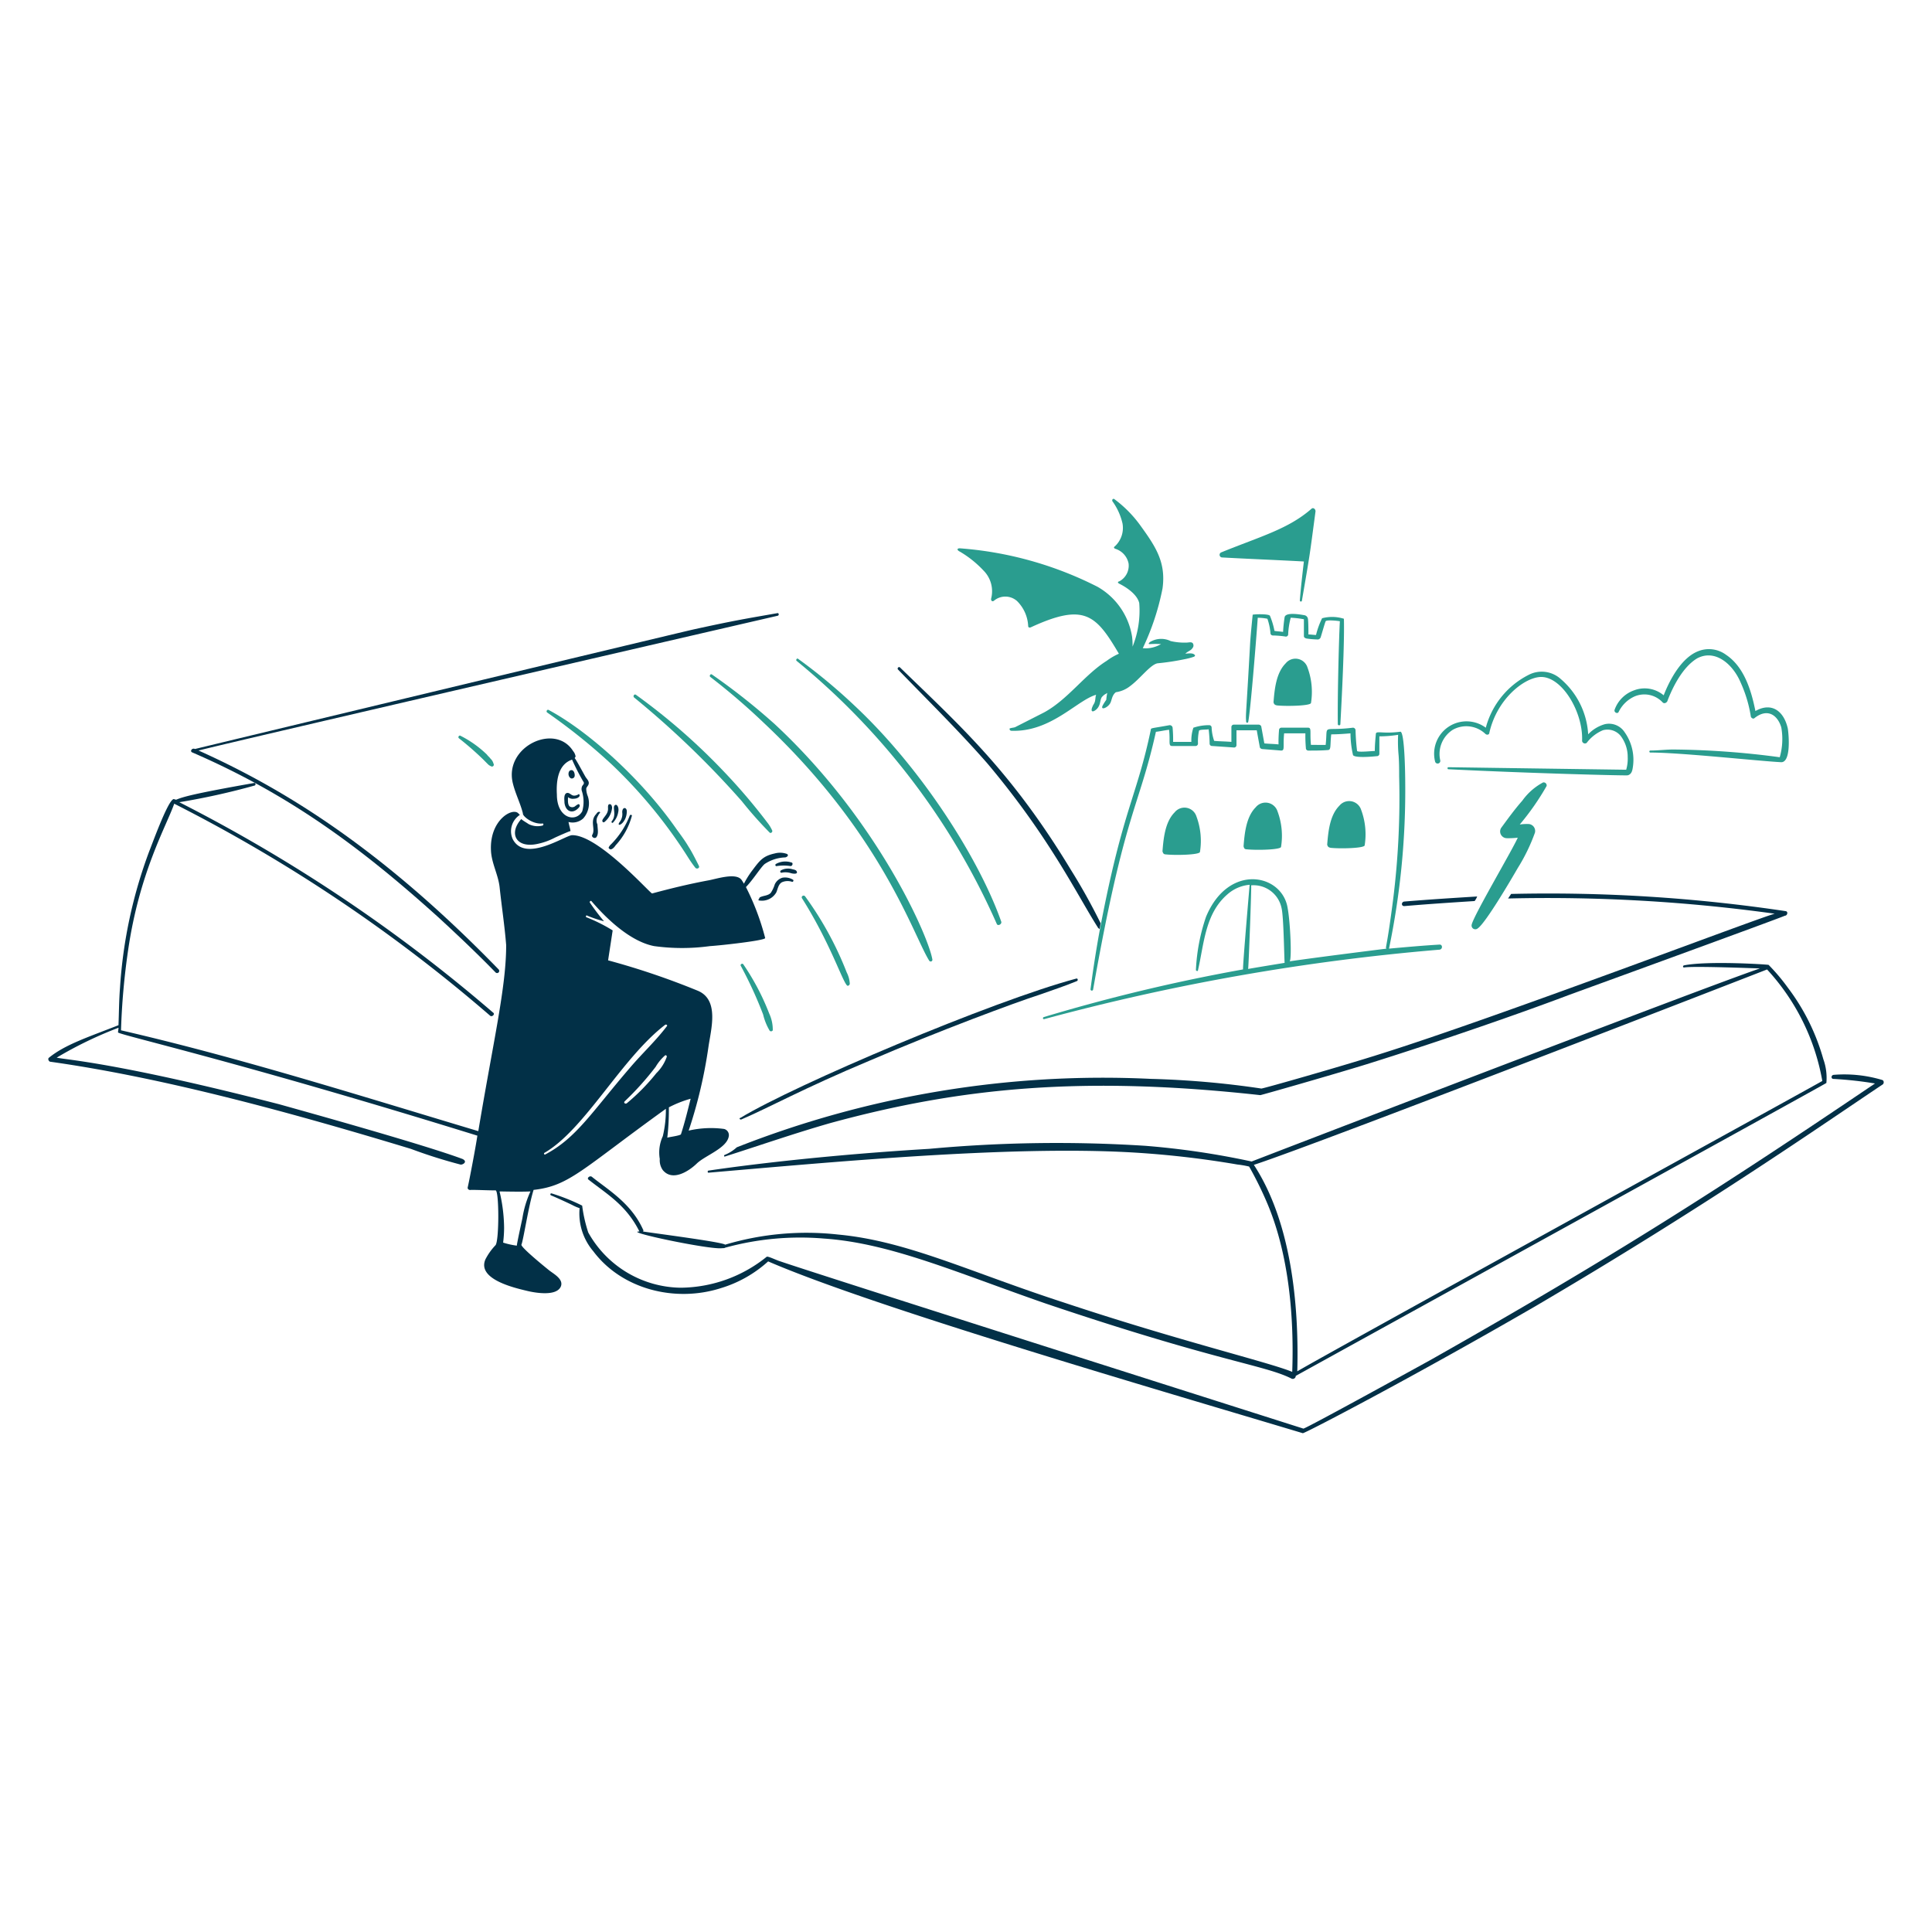 <svg viewBox="0 0 140 140" height="140" width="140" xmlns="http://www.w3.org/2000/svg"><g transform="matrix(0.7,0,0,0.7,0,0)"><path d="M194.888,112.267c.158-.1.158-.42-.053-.472a13.638,13.638,0,0,0-5.036-.525c-.262.052-.262.419,0,.419a38.843,38.843,0,0,1,4.3.473c-16.011,10.827-27.041,17.891-45.958,28.592-.1.056-13.12,7.235-13.22,7.134-.472-.156-50.679-16.106-54.141-17.312-.367-.1-1.312-.577-1.417-.472a14.349,14.349,0,0,1-8.918,3.2,11.116,11.116,0,0,1-9.549-5.719,14.926,14.926,0,0,1-.63-2.78,20.737,20.737,0,0,0-3.147-1.259c-.157-.053-.21.158-.052.21.524.21,1.993.892,2.2,1a4.488,4.488,0,0,0,.734.314,6.027,6.027,0,0,0,1.417,4.46c2.936,3.918,8.428,5.331,13.168,3.829a12.78,12.78,0,0,0,4.932-2.78c11,4.766,40.6,13.36,55.348,17.785.158.053,11.3-5.748,24.027-13.115C176.758,124.766,188.9,116.256,194.888,112.267Z" fill="#023047"></path><path d="M74.748,129.212c.1,0,.268,0,.32-.051a29.242,29.242,0,0,1,10.226-.946c6.9.473,13.785,3.548,22.926,6.715,17.765,6,22.629,6.358,25.444,7.765a.309.309,0,0,0,.472-.262c.491-.286,54.891-30.249,54.929-30.324a5.737,5.737,0,0,0-.315-2.465,22.158,22.158,0,0,0-3.672-7.4,20.092,20.092,0,0,0-1.994-2.36c-.2-.051-6.312-.438-8.761.052-.158.053-.105.262.052.21,1.049-.157,7.555.105,7.817.105-5.521,1.867-52.255,19.832-52.62,19.988a83.358,83.358,0,0,0-11.017-1.626,143.945,143.945,0,0,0-22.349.314c-13.693.82-22.769,2.245-22.874,2.256s-.1.263.052.21c12.76-1.093,30.993-2.814,43.7-2.1a98.314,98.314,0,0,1,11.018,1.259,9.8,9.8,0,0,1,1.207.209A36.946,36.946,0,0,1,131.2,124.6c2.224,5.261,2.774,11.74,2.571,17.417-2.349-.985-11.822-3.241-23.661-7.187-9.78-3.175-16.211-6.364-23.346-7.03a29.483,29.483,0,0,0-11.7,1.049c-.21-.262-7.135-1.154-8.5-1.364a.159.159,0,0,0,0-.21c-1.232-2.711-3.551-4.058-5.3-5.457-.21-.156-.578.158-.315.316,1.877,1.482,3.869,2.6,5.246,5.351C64.437,127.481,73.559,129.4,74.748,129.212Zm55.049-8.626c6.54-2.119,53.026-20.183,53.129-20.228a22.846,22.846,0,0,1,5.719,11.542c-.1.1-52.53,28.922-54.351,30.061C134.485,134.994,133.644,126.465,129.8,120.586Z" fill="#023047"></path><path d="M19.925,77.9c10.017,4.34,17.471,9.846,25.5,17.1,1.993,1.837,3.987,3.725,5.876,5.666a.222.222,0,1,0,.314-.314C39.9,88.293,29.976,81.924,20.554,77.694c3.27-.861,59.865-13.935,59.965-13.955.158-.053.1-.315-.052-.263-3.535.615-4.666.806-8.657,1.679-2.1.472-51.465,12.329-51.623,12.381C19.872,77.379,19.61,77.8,19.925,77.9Z" fill="#023047"></path><path d="M75.011,119.559c-.1.053-.053.21.052.157,3.62-1.153,7.24-2.413,10.912-3.462,13.547-3.7,26.217-4.9,44.489-2.886.1,0,7.449-2.1,11.017-3.2,7.981-2.5,16.269-5.4,20.985-7.188.1-.036,21.976-8,22.3-8.185.262,0,.367-.419.1-.472a166.059,166.059,0,0,0-28.435-1.783l-.315.472a171.088,171.088,0,0,1,27.6,1.574c-2.039.556-28.618,10.7-41.025,14.584-3.62,1.154-12.067,3.568-12.119,3.515a93.734,93.734,0,0,0-11.437-1,103.349,103.349,0,0,0-42.862,7.083A4.159,4.159,0,0,1,75.011,119.559Z" fill="#023047"></path><path d="M145.363,93.328c-.315.052-.315.472,0,.472,2.413-.21,4.879-.368,7.293-.525a2.184,2.184,0,0,0,.262-.472C150.4,92.96,147.881,93.118,145.363,93.328Z" fill="#023047"></path><path d="M110.843,90.022c-6.184-10.212-11.4-14.834-17.68-20.932-.1-.105-.315.052-.21.21,3.095,3.2,6.3,6.348,9.233,9.7,6.492,7.7,9.363,13.734,11.489,17.051.249.246.137.034.263-.472A62.177,62.177,0,0,0,110.843,90.022Z" fill="#023047"></path><path d="M125.427,75.333a.248.248,0,0,0-.262-.263,5.034,5.034,0,0,0-1.626.263,4.121,4.121,0,0,0-.21,1.469H121.44a13.869,13.869,0,0,0-.052-1.469.3.3,0,0,0-.315-.263c-1.871.342-1.941.279-1.941.473-1.444,6.906-2.857,8.186-5.141,19.988-.026.1-.643,3.288-1.1,6.872a.135.135,0,0,0,.263.053c3.262-18.472,4.721-18.672,6.506-26.7.472-.052.891-.157,1.363-.209.138,1.23-.11,1.678.315,1.678h2.414a.248.248,0,0,0,.262-.262,5.328,5.328,0,0,1,.105-1.312c.052-.157.839-.1,1-.157a13.966,13.966,0,0,1,.1,1.469.248.248,0,0,0,.262.262c.735.053,1.522.1,2.257.158a.248.248,0,0,0,.262-.263V75.6h2.1c.1.577.21,1.155.314,1.732,0,.1.158.21.263.21.629.052,1.311.1,1.941.157.421,0,.178-.415.315-1.784h2.2a14.865,14.865,0,0,0,.052,1.521.248.248,0,0,0,.262.263c.683,0,1.365,0,1.994-.053.383,0,.234-.413.367-1.626.683,0,1.365-.052,1.994-.105a10.26,10.26,0,0,0,.263,2.256c.209.314,1.993.158,2.465.105a.247.247,0,0,0,.262-.263V76.225a12.111,12.111,0,0,0,1.942-.158,14.717,14.717,0,0,0,.052,2.151c.053.735.053,1.47.053,2.151a84.561,84.561,0,0,1-.63,12.8c-.672,5.212-.829,4.889-.682,5.036-.892.106-7.555.945-10.02,1.312.23-.231.069-4.018-.21-5.509-.547-3.551-6.111-4.716-8.447.893a19.71,19.71,0,0,0-1.049,5.508c0,.105.21.157.21.053.63-2.728.734-5.876,3.042-7.87a3.984,3.984,0,0,1,2.309-1s-.735,8.5-.682,8.762a185.561,185.561,0,0,0-20.618,4.931c-.158.053-.105.262.053.21a229.442,229.442,0,0,1,40.921-7.187c.314-.053.314-.525,0-.525-1.732.1-3.515.263-5.247.419a80.479,80.479,0,0,0,1.679-17.312c0-.4-.044-5.3-.524-5.141-1.9.251-2.519-.164-2.519.262-.052.577-.105,1.154-.105,1.731-.315,0-1.731.157-1.836,0a21.373,21.373,0,0,1-.157-2.151.281.281,0,0,0-.262-.262c-3.331.418-2.58-.518-2.833,1.783H135.71c-.137-1.376.1-1.783-.315-1.783h-2.728a.248.248,0,0,0-.262.262,13.878,13.878,0,0,0-.052,1.47c-.473-.053-1-.053-1.469-.106l-.315-1.731c0-.1-.158-.21-.262-.21h-2.571a.247.247,0,0,0-.262.262V76.8c-.578-.052-1.208-.052-1.784-.105A4.807,4.807,0,0,1,125.427,75.333Zm3.778,24.972c.052-.157.367-8.656.315-8.656a2.959,2.959,0,0,1,3.147,2.36c.21.84.263,4.722.315,5.667C132.982,99.676,130.359,100.1,129.205,100.305Z" fill="#2a9d8f"></path><path d="M138.491,74.966c0,.157.262.157.262,0,.141-2.487.441-8.408.367-10.913A4.059,4.059,0,0,0,136.864,64a8.483,8.483,0,0,0-.63,1.731c-.262,0-.524-.052-.787-.052,0-.263,0-1.364-.052-1.627a.445.445,0,0,0-.367-.367c-.315-.052-1.941-.367-2.046.21a14.8,14.8,0,0,0-.158,1.521c-.314-.052-.576-.052-.891-.105a7.849,7.849,0,0,0-.472-1.573c-.158-.21-1.68-.158-1.784-.1,0,0-.21,2.046-.263,2.938-.42,7.647-.469,7.23-.416,8.132a.113.113,0,0,0,.21.053c.251-1.068.947-10.008.993-10.809a5.325,5.325,0,0,1,1,.1,6.059,6.059,0,0,1,.315,1.469.248.248,0,0,0,.262.263,10.1,10.1,0,0,1,1.26.105.241.241,0,0,0,.314-.263,8.125,8.125,0,0,1,.262-1.679,9.86,9.86,0,0,1,1.365.158v1.731c0,.157.1.21.262.262a9.277,9.277,0,0,0,1.207.1.347.347,0,0,0,.262-.21c.105-.314.472-1.626.525-1.678.1-.158,1.206-.053,1.468,0C138.624,65.575,138.445,71.9,138.491,74.966Z" fill="#2a9d8f"></path><path d="M135.763,52.669c-2.394,2.094-5.262,2.855-9.339,4.512a.274.274,0,0,0,.053.524c2.833.158,5.666.263,8.5.42-.158,1.364-.316,2.728-.42,4.04a.113.113,0,0,0,.21.052c.9-5.233.764-4.405,1.416-9.286C136.182,52.669,135.92,52.512,135.763,52.669Z" fill="#2a9d8f"></path><path d="M120.706,88.449c.944.105,3.515.052,3.515-.263a7.243,7.243,0,0,0-.368-3.672,1.3,1.3,0,0,0-2.255-.42c-1,1-1.155,2.728-1.26,4.04C120.391,88.239,120.391,88.449,120.706,88.449Z" fill="#2a9d8f"></path><path d="M129.1,87.924c.944.1,3.515.052,3.515-.262a7.256,7.256,0,0,0-.367-3.673,1.305,1.305,0,0,0-2.256-.419c-1,1-1.155,2.728-1.259,4.039C128.785,87.767,128.785,87.924,129.1,87.924Z" fill="#2a9d8f"></path><path d="M132.2,73.025c.945.1,3.515.052,3.515-.263a7.243,7.243,0,0,0-.367-3.672,1.305,1.305,0,0,0-2.256-.42c-1,1-1.154,2.728-1.259,4.04C131.88,72.815,131.88,72.972,132.2,73.025Z" fill="#2a9d8f"></path><path d="M137.756,87.767c.944.105,3.515.052,3.515-.263a7.254,7.254,0,0,0-.367-3.672,1.305,1.305,0,0,0-2.256-.42c-1,1-1.154,2.728-1.259,4.04C137.441,87.557,137.441,87.714,137.756,87.767Z" fill="#2a9d8f"></path><path d="M173.221,77.589c-.787,0-1.574.105-2.361.105a.106.106,0,1,0,0,.21c3.169,0,11.153.877,13.536,1,.957,0,.819-2.5.682-3.462-.388-1.812-1.665-2.8-3.358-1.836-.42-2.1-1.155-4.565-3.043-5.824a2.985,2.985,0,0,0-2.886-.367c-1.688.657-2.907,2.868-3.567,4.564a3.063,3.063,0,0,0-3.042-.524,3.3,3.3,0,0,0-2.047,2.046c-.052.262.315.419.42.209a3.377,3.377,0,0,1,1.679-1.626,2.585,2.585,0,0,1,2.885.63c.157.157.368.052.473-.1.592-1.584,1.643-3.589,3.094-4.46,1.842-.982,3.685.555,4.513,2.519a13.6,13.6,0,0,1,1.049,3.515c.052.157.262.262.367.157,1.354-1.083,2.4-.315,2.781.944a6.806,6.806,0,0,1-.158,3.1A86.912,86.912,0,0,0,173.221,77.589Z" fill="#2a9d8f"></path><path d="M166.138,74.966a3.816,3.816,0,0,0-1.731,1.049,8.143,8.143,0,0,0-2.833-5.719,2.936,2.936,0,0,0-3.358-.419,8.608,8.608,0,0,0-4.407,5.456,3.352,3.352,0,0,0-5.246,3.515.274.274,0,0,0,.525-.158,2.974,2.974,0,0,1,1.311-3.147,2.861,2.861,0,0,1,3.358.419c.157.158.42.1.42-.105.769-3.417,3.473-5.614,5.194-5.77,2.243-.2,4.539,3.592,4.406,6.61a.3.3,0,0,0,.473.21,4.079,4.079,0,0,1,1.679-1.312,1.762,1.762,0,0,1,1.836.577,3.588,3.588,0,0,1,.734,2.2,4.01,4.01,0,0,1-.157,1.311c-.105,0-18.414-.262-18.414-.262-.106,0-.106.21,0,.21,8.259.413,18.379.677,18.571.629.367-.1.472-.419.525-.787a4.95,4.95,0,0,0-.84-3.672A1.936,1.936,0,0,0,166.138,74.966Z" fill="#2a9d8f"></path><path d="M76.742,115.886c2.935-1.257,6.387-3.2,13.273-6.085,7.194-3.095,15.181-6.054,17.575-6.82,1.312-.472,2.623-.892,3.882-1.417.158-.052.105-.314-.052-.262-8.638,2.3-29.154,11-34.783,14.427C76.48,115.729,76.585,115.939,76.742,115.886Z" fill="#023047"></path><path d="M56.177,85.248c.1,0,.1.158,0,.21a2.056,2.056,0,0,1-1.469-.157c-.053-.053-.787-.472-.735-.525-1.367,1.52-.533,3.093,1.731,2.571a6.827,6.827,0,0,0,1.732-.63c.1-.052,1.626-.734,1.626-.682-.052-.315-.157-.629-.21-.944a1.63,1.63,0,0,0,1.522-.367,2.342,2.342,0,0,0,.472-2.309,2.1,2.1,0,0,1-.158-.787c.053-.209.263-.314.263-.577s-.263-.472-.368-.682c-.1-.157-1.049-1.941-1.1-1.888.052-.053.052-.1.105-.158a1.166,1.166,0,0,0-.263-.577c-1.863-2.949-7.14-.463-6.243,3.305.263,1.1.787,2.1,1.05,3.148C54.062,84.473,55.145,85.363,56.177,85.248Zm4.2-4.354c.157.21,0,.315-.105.472a.74.74,0,0,0-.053.472,3.623,3.623,0,0,1,.053,2.151c-.669,1.2-2.623.727-2.623-1.731-.088-1.492.155-3.147,1.573-3.62A23.272,23.272,0,0,0,60.374,80.894Z" fill="#023047"></path><path d="M62.367,84.881c-.052.158.053.315.21.21a2.168,2.168,0,0,0,.787-1.469c0-.105-.052-.367-.21-.367-.262-.053-.21.315-.21.472C62.944,84.25,62.543,84.53,62.367,84.881Z" fill="#023047"></path><path d="M63.312,85.039c-.053.1.1.209.157.1a2,2,0,0,0,.525-1.049c.145-.58-.227-1.015-.42-.629C63.469,83.779,63.811,84.44,63.312,85.039Z" fill="#023047"></path><path d="M64.256,84.934c-.053.105-.21.262-.21.367,0,.3.84-.248.84-1.312,0-.446-.473-.492-.473.1A1.363,1.363,0,0,1,64.256,84.934Z" fill="#023047"></path><path d="M63.207,87.924c.209,0,.419-.262.524-.42a7.188,7.188,0,0,0,1.679-3.043c.052-.1-.157-.157-.21-.052a8.727,8.727,0,0,1-1.941,2.99.934.934,0,0,0-.262.368C63.049,87.819,63.1,87.924,63.207,87.924Z" fill="#023047"></path><path d="M59.429,82.363c-.314,0-.472-.367-.787-.262-.314.157-.209.734-.209,1,.109.873.792,1.2,1.416.577.053-.052.21-.209.157-.314-.052-.263-.314,0-.419.052a.483.483,0,0,1-.63.053c-.21-.21-.157-.682-.157-.945a.8.8,0,0,0,.629.158c.21,0,.525-.105.577-.315,0-.053-.052-.21-.1-.158A.814.814,0,0,1,59.429,82.363Z" fill="#023047"></path><path d="M81.464,88.4a2.066,2.066,0,0,0-1.26-.052c-1.2.266-1.525.687-2.308,1.731a9.283,9.283,0,0,0-.883,1.4c-.071-.119-.144-.237-.219-.352-.524-.839-2.57-.157-3.41,0-1.993.367-3.934.84-5.876,1.364-.157.052-5.559-6.085-8.289-6.033-.7.014-4.833,2.884-6.138.419a2.009,2.009,0,0,1,.735-2.517l-.158-.158c-.58-.645-2.983.665-2.833,3.83.053,1.312.735,2.465.892,3.777.21,1.994.525,4.04.682,6.033,0,4.387-1.33,9.923-2.885,19.254-12.809-3.841-24.729-7.611-36.987-10.439a72.561,72.561,0,0,1,.735-8.29C14.433,90.3,17.222,85.52,18.036,83.2a161.531,161.531,0,0,1,32.684,21.93c.21.21.577-.158.315-.315A162.824,162.824,0,0,0,18.561,83.045a73.479,73.479,0,0,0,7.817-1.732c.105-.052.105-.262-.053-.262-6.383,1.125-7.438,1.459-8.072,1.73-.218,0-.232-.136-.395.006-.668.577-2.155,4.724-2.393,5.294a49.175,49.175,0,0,0-3.042,14.165c-.105,1.312-.105,2.571-.158,3.883-3.191,1.252-5.529,2.01-7.187,3.357-.157.1-.053.367.1.42,12.092,1.7,25.61,5.465,37.353,9.023a52.221,52.221,0,0,0,5.142,1.627c.217.044.787-.288.209-.578C44,118.521,31.841,115.133,28.9,114.312c-16.995-4.37-22.158-4.605-23.031-4.826a41.049,41.049,0,0,1,6.4-3.095c0,.1-.052.419-.052.472-.276.183,11.973,2.879,37.2,10.7-.158,1.1-.827,4.62-1,5.352-.049.21.21.314.315.262.839,0,1.731.052,2.57.052.368,0,.381,5.151,0,5.666a6.267,6.267,0,0,0-1.049,1.47c-.892,2.045,2.938,2.937,4.25,3.252.839.21,3.147.629,3.567-.472.262-.735-.734-1.26-1.206-1.627-.263-.209-2.991-2.413-2.886-2.675.2-.457.734-4,1.259-5.666,3.72-.417,4.974-2.119,13.693-8.394a11.733,11.733,0,0,1-.315,2.833,4.013,4.013,0,0,0-.315,2.36,1.754,1.754,0,0,0,.315,1.155c1,1.206,2.688.118,3.515-.682.853-.826,3.069-1.569,3.305-2.78a.663.663,0,0,0-.476-.8,10.232,10.232,0,0,0-3.668.172,49.474,49.474,0,0,0,2.046-8.656c.262-1.836,1.154-4.878-1.1-5.823a78.092,78.092,0,0,0-9.286-3.147c.157-1.05.315-2.047.472-3.1a16.575,16.575,0,0,0-2.728-1.364c-.105-.053,0-.263.1-.158a13.354,13.354,0,0,0,1.732.578,23.386,23.386,0,0,1-1.469-1.942c-.053-.105.105-.209.157-.157.682.787,3.515,4.092,6.505,4.669a21.243,21.243,0,0,0,5.771,0c.944-.052,5.771-.577,5.719-.839a25.86,25.86,0,0,0-1.991-5.273c.744-.764,1.515-2.023,1.938-2.386a4.059,4.059,0,0,1,2.1-.683C81.411,88.763,81.726,88.554,81.464,88.4ZM54.078,126.117c-.022.1-.577,2.64-.577,2.833a8.158,8.158,0,0,1-1.417-.315,12.87,12.87,0,0,0,.1-1.521,16.662,16.662,0,0,0-.472-3.778c.158,0,2.308.053,3.2,0A10.618,10.618,0,0,0,54.078,126.117Zm13.85-15a21.194,21.194,0,0,1-3.043,3.094c-.157.105-.37-.054-.21-.209a30.087,30.087,0,0,0,3.2-3.567,4.76,4.76,0,0,1,.944-1.154c.105-.106.21,0,.21.105A4.428,4.428,0,0,1,67.928,111.113Zm1.312,3.515a11.66,11.66,0,0,1,2.255-.892c-.314,1.259-.613,2.471-1,3.672-.05.158-1.417.315-1.417.368A25.233,25.233,0,0,0,69.24,114.628Zm-.368-8.552c.105-.053.263.053.158.158-1.154,1.521-2.571,2.832-3.777,4.249-3.964,4.6-5.567,7.315-8.814,9.024-.1.052-.158-.106-.1-.157C60.538,116.947,64.33,109.542,68.872,106.076Z" fill="#023047"></path><path d="M81.831,89.655c.245,0,.275-.367.105-.367a1.984,1.984,0,0,0-1.627.158c-.105.1,0,.262.105.209A4.74,4.74,0,0,1,81.831,89.655Z" fill="#023047"></path><path d="M80.939,90.337a1.918,1.918,0,0,1,.944.053c.158.052.787.157.578-.21-.105-.157-.315-.157-.473-.21a1.552,1.552,0,0,0-1.1.105C80.677,90.18,80.782,90.39,80.939,90.337Z" fill="#023047"></path><path d="M78.631,93.223a1.716,1.716,0,0,0,1.731-.84c.157-.367.21-.839.577-1.049a1.454,1.454,0,0,1,1.049-.052c.105.052.21-.158.105-.21a1.559,1.559,0,0,0-1.1-.21,1.278,1.278,0,0,0-.787.682,3.42,3.42,0,0,1-.419.892c-.315.315-.787.262-1.154.472C78.631,93.013,78.368,93.223,78.631,93.223Z" fill="#023047"></path><path d="M117.243,66.939a6.957,6.957,0,0,0-.053-1.049,7.254,7.254,0,0,0-3.567-5.142,37.533,37.533,0,0,0-14.27-3.987c-.262,0-.367.158.053.367a10.91,10.91,0,0,1,2.413,1.941,3.035,3.035,0,0,1,.787,2.886c-.052.262.157.367.315.21a1.827,1.827,0,0,1,2.36.052,3.9,3.9,0,0,1,1.155,2.571c0,.157.1.21.262.157,5.552-2.561,6.748-1.319,9.129,2.728a6.506,6.506,0,0,0-1.26.735c-2.294,1.435-4.027,4.016-6.5,5.351l-2.99,1.521c-.157.053-.315.053-.473.105-.157,0-.105.21.053.263,4.108.178,6.821-3.156,8.814-3.725-.1.262-.053.524-.157.787-.053.157-.158.262-.21.419-.106.21-.211.63.157.473a1.122,1.122,0,0,0,.524-.577c.106-.21.106-.473.211-.735.052-.157.209-.262.314-.367,0,0,.368-.21.315-.21a5.929,5.929,0,0,0-.105.734,5.492,5.492,0,0,0-.367.578c-.3.6.651.2.839-.368.105-.262.158-.734.525-1a3.075,3.075,0,0,0,1.469-.63c1.054-.773,2.082-2.211,2.833-2.361a25.159,25.159,0,0,0,2.78-.42,6.759,6.759,0,0,0,1-.262c.105-.052.157-.157.052-.21-.157-.157-.419-.157-.944-.105.262-.262.578-.314.735-.577a.4.4,0,0,0,.052-.472c-.105-.21-.472-.1-.63-.1a6.277,6.277,0,0,1-1.678-.157,2.237,2.237,0,0,0-2.151.105c-.105.105-.21.21,0,.21a8.347,8.347,0,0,1,1.154,0,3.237,3.237,0,0,1-.944.367,2.863,2.863,0,0,1-.944.052,25.95,25.95,0,0,0,2.045-6.19c.366-2.684-.691-4.286-2.255-6.453a12.469,12.469,0,0,0-2.729-2.781c-.157-.1-.262.053-.209.21a6.3,6.3,0,0,1,1.049,2.308,2.6,2.6,0,0,1-.787,2.361c-.158.1-.1.21.053.263a2.006,2.006,0,0,1,1.363,1.521,1.838,1.838,0,0,1-.944,1.836c-.209.053-.209.158,0,.263.735.367,1.836,1.1,2.046,1.993A9.946,9.946,0,0,1,117.243,66.939Z" fill="#2a9d8f"></path><path d="M59.062,79.74c-.279.086-.3.663.052.839a.3.3,0,0,0,.368-.21C59.534,80.159,59.427,79.627,59.062,79.74Z" fill="#023047"></path><path d="M88.493,73.077A57.836,57.836,0,0,0,82.618,68.2c-.1-.1-.263.105-.158.21a73.369,73.369,0,0,1,20.723,27.228c.1.262.525.052.472-.21C101.435,89.084,95.528,79.665,88.493,73.077Z" fill="#2a9d8f"></path><path d="M73.7,69.824c-.155-.107-.315.158-.157.263A68.493,68.493,0,0,1,79.1,74.861c12.261,11.54,15.472,22.042,17.1,24.6a.178.178,0,0,0,.314-.158c-.427-2.454-5.747-14.539-16.316-24.342A66.321,66.321,0,0,0,73.7,69.824Z" fill="#2a9d8f"></path><path d="M76.794,82.94a40.332,40.332,0,0,0,2.886,3.253c.1.105.315-.053.262-.21a3.9,3.9,0,0,0-.472-.787,61.018,61.018,0,0,0-4.459-5.246,64.443,64.443,0,0,0-9.181-8.027c-.158-.105-.315.105-.21.262A94.6,94.6,0,0,1,76.794,82.94Z" fill="#2a9d8f"></path><path d="M83.352,92.8c-.157-.21-.472,0-.315.21,2.855,4.533,4.077,8.323,4.617,8.971.105.157.315,0,.315-.157a2.9,2.9,0,0,0-.315-1.154A34.842,34.842,0,0,0,83.352,92.8Z" fill="#2a9d8f"></path><path d="M71.233,88.763a12.615,12.615,0,0,0,.735,1.05c.157.21.524.052.367-.21-.123-.246-.7-1.416-1.049-1.941-.367-.63-.84-1.259-1.259-1.836C66.381,80.584,60.846,75.661,56.806,73.5c-.157-.105-.315.157-.157.262a61.052,61.052,0,0,1,6.767,5.456A50.574,50.574,0,0,1,71.233,88.763Z" fill="#2a9d8f"></path><path d="M76.952,99.833c-.1-.159-.367,0-.262.158A41.905,41.905,0,0,1,79,105.026a5.958,5.958,0,0,0,.682,1.68.2.2,0,0,0,.315-.053,3.945,3.945,0,0,0-.368-1.731A24.9,24.9,0,0,0,76.952,99.833Z" fill="#2a9d8f"></path><path d="M50.773,78.533c-.105-.157-.262-.262-.367-.419a11.107,11.107,0,0,0-2.728-1.942c-.158-.105-.315.158-.158.263a31.527,31.527,0,0,1,2.466,2.151c.672.672.568.6.839.734a.189.189,0,0,0,.263-.262A1.053,1.053,0,0,0,50.773,78.533Z" fill="#2a9d8f"></path><path d="M157.115,89.865a19.034,19.034,0,0,0,1.783-3.672.722.722,0,0,0-.681-.892,5.153,5.153,0,0,0-.893.052,26.674,26.674,0,0,0,2.781-3.987.311.311,0,0,0-.367-.367,6.228,6.228,0,0,0-2.151,1.889c-.787.892-1.469,1.836-2.2,2.833a.7.7,0,0,0,.578,1.049,8.412,8.412,0,0,0,1.154-.053c-.578,1.312-4.617,8.132-4.775,9.024a.387.387,0,0,0,.63.367C153.809,95.531,156.421,91.065,157.115,89.865Z" fill="#2a9d8f"></path><path d="M61.9,84.461a1.084,1.084,0,0,1,.21-.314c.072-.145-.226-.178-.367.1-.733.732-.078,1.552-.42,2.151-.158.262.262.472.42.262.262-.367.105-.892.105-1.312A.905.905,0,0,1,61.9,84.461Z" fill="#023047"></path></g></svg>
